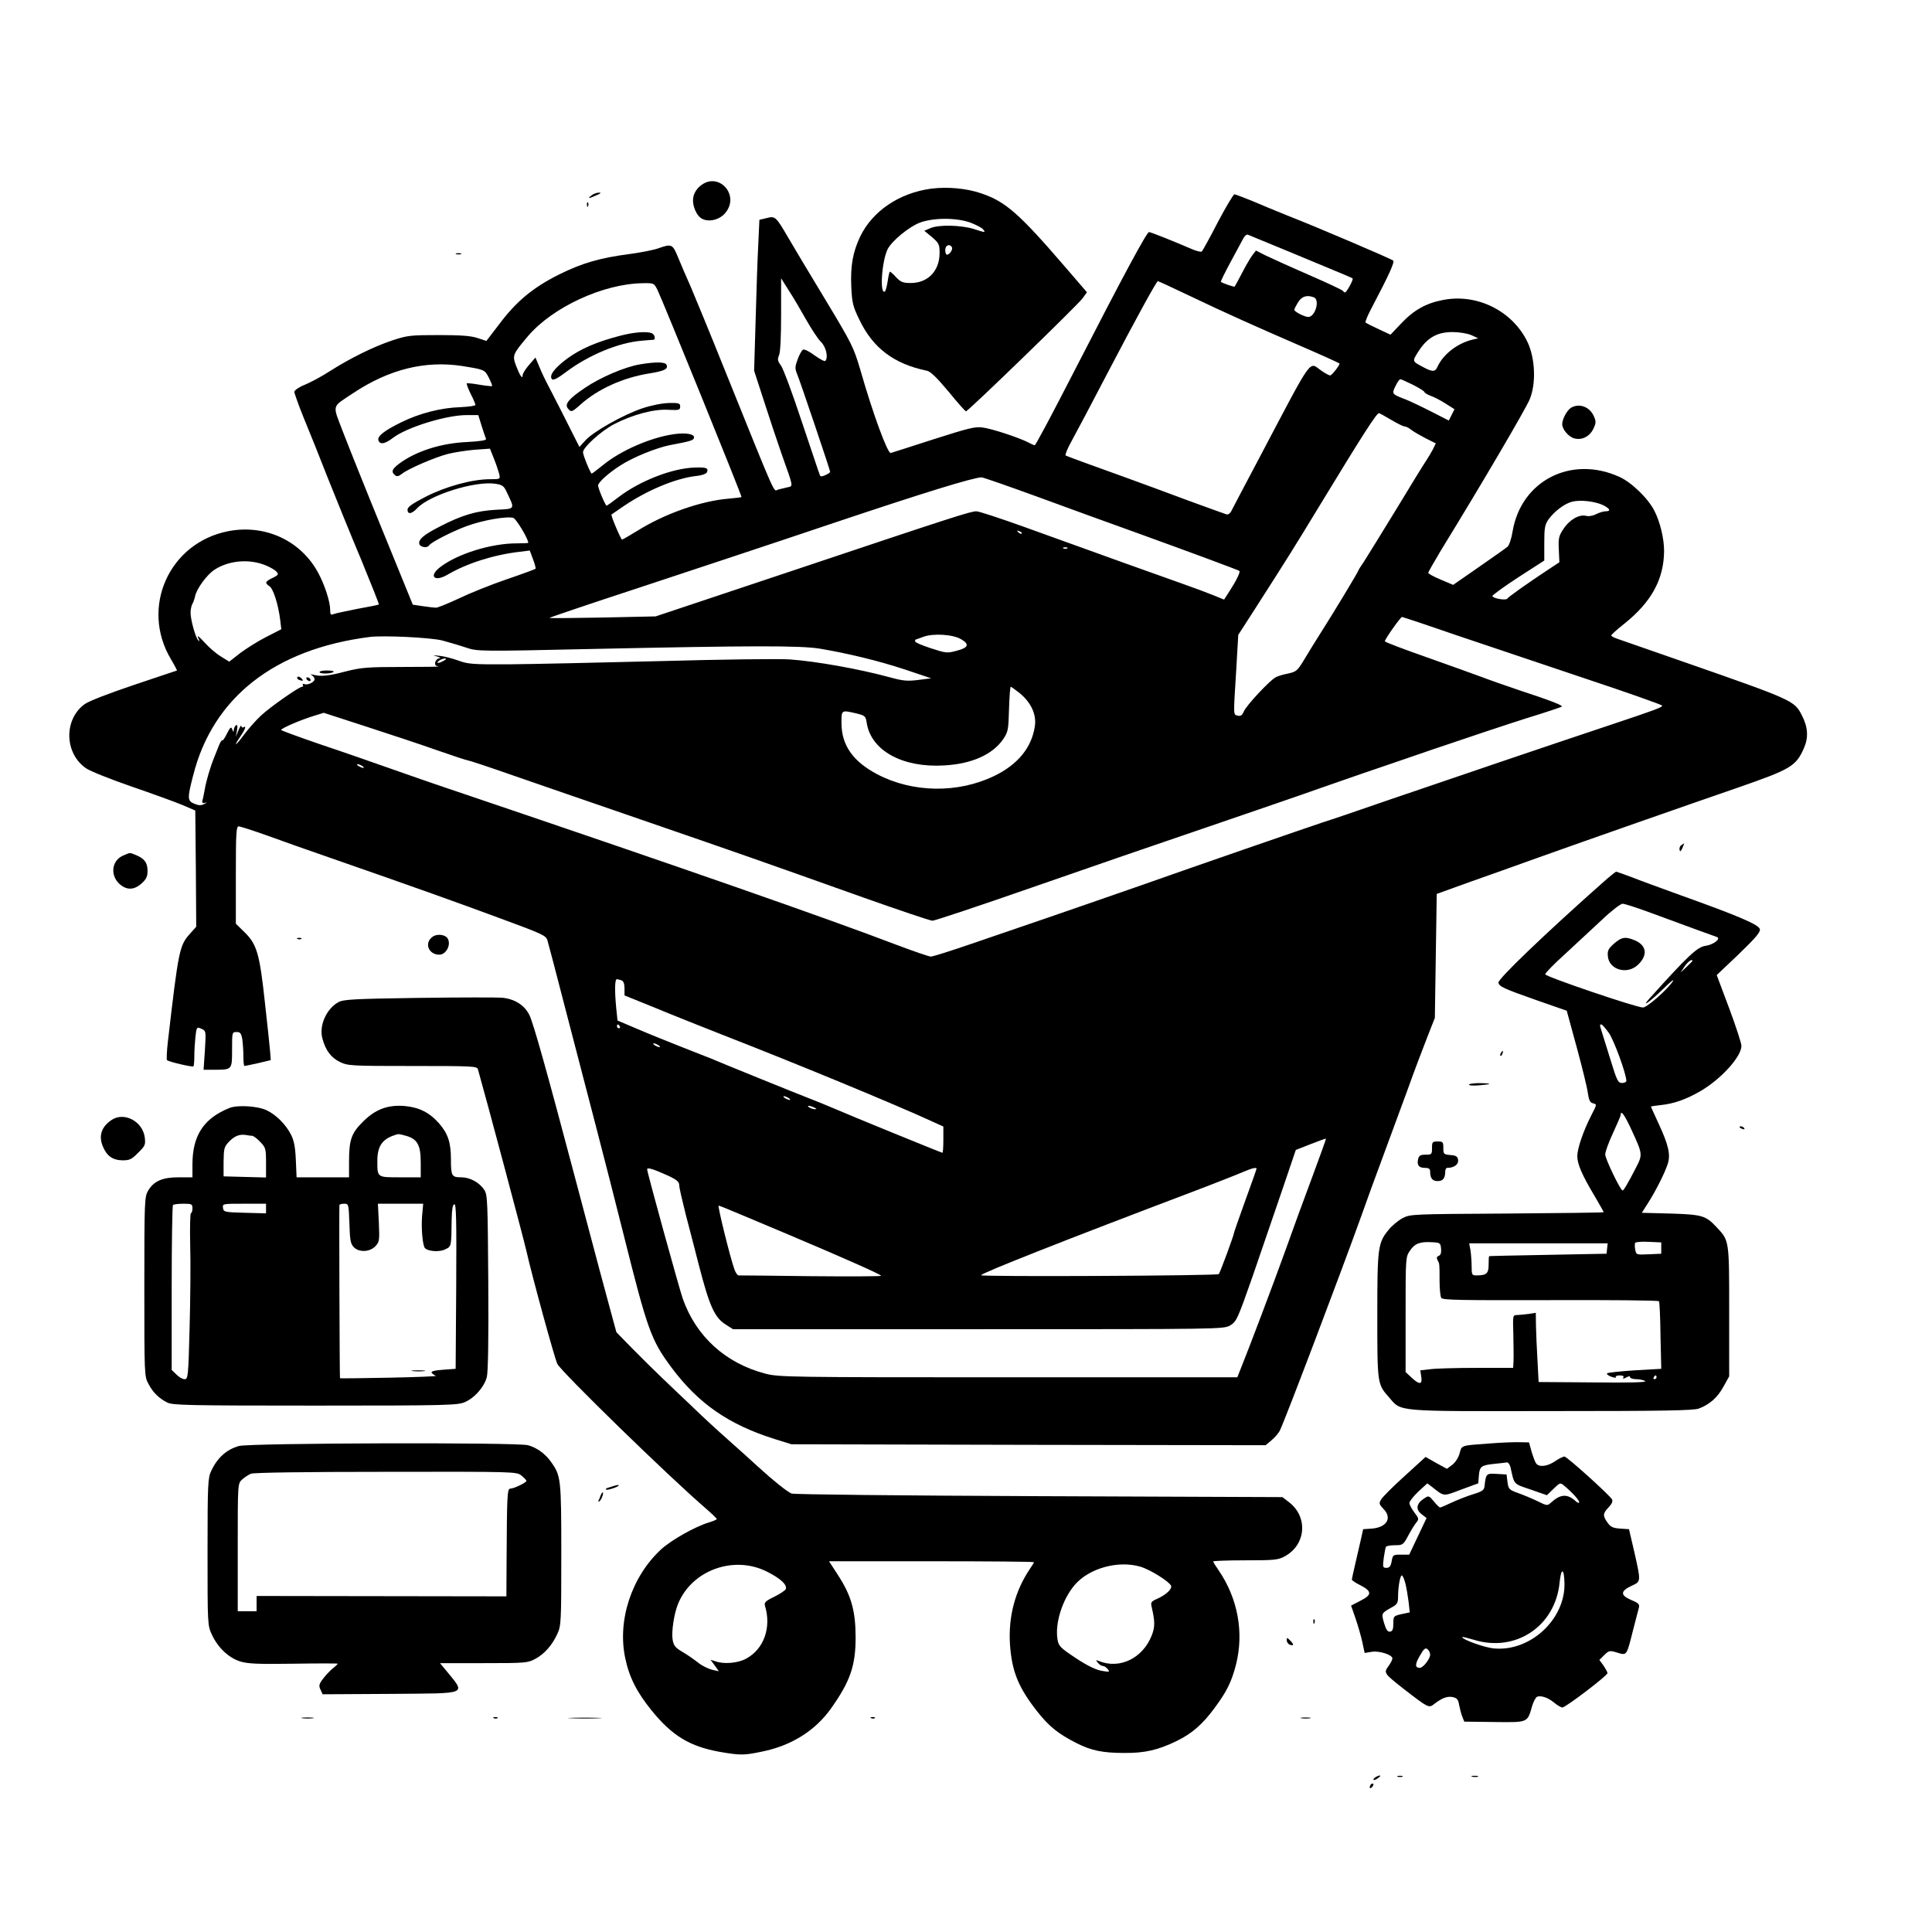 <?xml version="1.0" standalone="no"?>
<!DOCTYPE svg PUBLIC "-//W3C//DTD SVG 20010904//EN"
 "http://www.w3.org/TR/2001/REC-SVG-20010904/DTD/svg10.dtd">
<svg version="1.0" xmlns="http://www.w3.org/2000/svg"
 width="1024pt" height="1024pt" viewBox="0 0 1024 1024"
 preserveAspectRatio="xMidYMid meet">

<g transform="translate(0,1024) scale(0.1,-0.1)"
fill="#000000" stroke="none">
<path d="M3711 9254 c-18 -14 -33 -39 -36 -58 -9 -43 17 -103 49 -117 37 -17
91 -3 120 32 81 96 -38 224 -133 143z"/>
<path d="M4935 9240 c-169 -23 -310 -118 -376 -254 -39 -83 -52 -155 -47 -267
4 -85 9 -104 43 -174 72 -150 183 -234 358 -270 19 -4 52 -36 114 -110 47 -58
89 -105 93 -105 11 0 592 563 618 599 l23 32 -118 137 c-241 280 -314 344
-442 387 -77 27 -181 36 -266 25z m209 -180 c30 -12 60 -27 66 -35 15 -19 15
-19 -51 2 -67 20 -183 23 -227 4 l-33 -14 41 -34 c37 -32 40 -39 40 -84 0 -95
-62 -159 -153 -159 -41 0 -53 5 -77 30 -15 17 -30 30 -33 30 -3 0 -8 -22 -12
-50 -4 -27 -11 -52 -15 -55 -29 -18 -16 164 15 225 23 44 112 117 168 139 72
28 197 28 271 1z m-99 -130 c7 -12 -12 -40 -26 -40 -5 0 -9 11 -9 25 0 25 23
35 35 15z"/>
<path d="M3136 9205 c-25 -19 -17 -19 25 0 24 10 28 14 14 14 -11 0 -29 -6
-39 -14z"/>
<path d="M6455 9063 c-42 -82 -81 -152 -85 -156 -3 -4 -29 2 -56 14 -90 39
-215 89 -224 89 -12 0 -140 -238 -390 -725 -133 -259 -211 -405 -216 -405 -3
0 -19 7 -36 16 -49 25 -188 71 -239 78 -40 6 -75 -3 -260 -62 -118 -38 -220
-71 -228 -73 -16 -4 -94 206 -160 437 -37 125 -44 139 -186 375 -81 134 -170
282 -197 329 -66 113 -69 116 -115 104 l-38 -9 -6 -130 c-4 -71 -10 -252 -14
-400 l-8 -270 52 -160 c28 -88 71 -216 95 -285 63 -177 61 -166 29 -173 -16
-4 -37 -9 -49 -12 -26 -8 0 -66 -289 650 -73 182 -152 373 -174 425 -23 52
-54 123 -68 158 -28 68 -33 71 -103 46 -25 -9 -92 -22 -150 -30 -161 -21 -254
-48 -377 -109 -138 -69 -226 -142 -316 -262 l-69 -90 -46 15 c-35 12 -89 16
-207 16 -149 0 -166 -2 -245 -28 -99 -33 -223 -94 -333 -164 -43 -28 -103 -60
-133 -72 -30 -12 -54 -29 -54 -37 0 -7 22 -69 49 -136 28 -67 86 -212 129
-322 44 -110 123 -305 177 -433 53 -129 95 -235 93 -236 -1 -2 -52 -12 -113
-23 -60 -12 -118 -24 -127 -28 -15 -6 -18 -2 -18 22 0 43 -28 130 -62 194 -91
172 -280 261 -476 224 -315 -60 -470 -404 -306 -679 19 -32 33 -59 32 -60 -2
0 -104 -35 -227 -76 -134 -45 -240 -86 -262 -102 -112 -81 -108 -261 7 -340
21 -15 129 -58 239 -96 110 -38 232 -82 270 -98 l70 -30 3 -308 2 -308 -34
-38 c-55 -62 -60 -86 -116 -569 -6 -51 -8 -96 -5 -100 10 -9 134 -38 140 -33
3 3 5 28 5 56 0 28 3 74 6 103 6 50 7 51 32 40 24 -11 24 -11 18 -114 l-7
-103 53 0 c99 0 98 -1 98 106 0 92 0 94 24 94 19 0 24 -6 30 -37 3 -21 6 -62
6 -90 0 -29 2 -53 6 -53 3 0 35 7 72 15 l67 16 -3 42 c-2 23 -14 142 -28 264
-28 258 -42 308 -109 373 l-45 44 0 258 c0 220 2 258 15 258 8 0 76 -22 152
-49 76 -28 224 -80 328 -116 463 -161 686 -241 910 -324 225 -83 240 -90 247
-117 5 -16 47 -177 94 -359 47 -181 119 -458 160 -615 41 -157 108 -419 149
-583 128 -511 146 -559 253 -704 143 -192 303 -303 547 -380 l90 -28 1257 -3
1256 -2 31 26 c18 15 38 38 45 53 24 47 321 829 433 1141 24 69 75 208 113
310 38 102 96 261 130 353 33 93 80 216 103 275 l42 107 5 329 5 328 180 65
c99 35 243 86 320 114 197 71 862 304 1095 384 282 98 308 113 351 209 25 57
22 112 -11 175 -39 77 -47 81 -615 279 -181 63 -345 120 -362 126 -18 6 -33
14 -33 18 0 4 31 32 69 62 144 115 210 236 211 386 0 65 -21 153 -51 212 -34
67 -122 152 -187 181 -255 115 -520 -21 -565 -290 -6 -37 -18 -74 -27 -81 -8
-7 -76 -55 -151 -107 l-137 -95 -66 28 c-36 15 -66 31 -66 36 0 4 31 58 68
120 217 353 449 749 470 800 34 83 29 213 -10 299 -78 167 -267 263 -450 227
-89 -17 -154 -53 -220 -123 l-58 -61 -62 29 c-35 16 -66 32 -70 35 -4 3 11 39
33 80 92 175 122 241 113 249 -10 9 -398 175 -564 240 -58 23 -141 58 -186 77
-45 18 -86 34 -91 34 -6 0 -45 -66 -88 -147z m380 -158 c325 -135 330 -137
334 -141 6 -5 -32 -74 -40 -74 -4 0 -9 4 -11 8 -1 4 -84 43 -183 86 -99 43
-202 90 -229 103 l-49 25 -18 -23 c-10 -13 -35 -55 -55 -94 -20 -38 -38 -72
-40 -74 -3 -3 -62 17 -73 25 -2 2 20 47 49 101 29 54 60 111 68 126 8 16 19
26 26 23 6 -2 106 -44 221 -91z m-2562 -360 c28 -49 63 -103 79 -118 27 -27
39 -83 22 -100 -4 -4 -29 10 -56 29 -26 20 -54 34 -61 31 -6 -2 -20 -25 -29
-51 -15 -40 -15 -50 -3 -79 16 -38 175 -509 175 -518 0 -3 -11 -11 -25 -17
-20 -9 -27 -9 -30 1 -3 6 -45 133 -95 281 -49 149 -99 283 -111 299 -18 24
-19 33 -10 54 7 15 11 97 11 216 l0 192 41 -65 c23 -35 64 -105 92 -155z
m2045 121 c171 -82 339 -157 567 -256 107 -46 206 -91 214 -96 6 -5 -40 -64
-49 -64 -5 0 -26 11 -46 25 -69 47 -37 92 -330 -463 -77 -144 -143 -272 -149
-283 -6 -11 -17 -18 -25 -15 -8 2 -100 36 -205 74 -104 39 -248 92 -320 118
-71 26 -172 62 -224 81 -52 19 -98 36 -103 39 -4 3 10 38 32 77 22 40 106 198
186 352 158 302 264 495 271 495 3 0 84 -38 181 -84z m-2833 37 c30 -63 445
-1084 445 -1097 0 -2 -31 -6 -68 -9 -147 -12 -340 -80 -485 -171 -41 -25 -77
-46 -80 -46 -6 0 -61 129 -56 133 2 1 31 21 64 44 124 84 274 147 383 160 32
3 56 12 59 20 9 22 -3 27 -63 25 -120 -3 -294 -71 -407 -158 -31 -24 -59 -44
-62 -44 -6 0 -45 91 -45 107 0 16 54 65 118 106 68 44 192 94 264 108 107 20
122 25 126 37 7 21 -40 30 -105 21 -122 -17 -282 -86 -377 -164 -31 -25 -57
-45 -60 -45 -6 0 -46 97 -46 113 0 26 95 112 165 149 97 50 211 81 288 76 56
-3 62 -1 62 17 0 18 -6 20 -60 19 -36 -1 -92 -12 -140 -28 -102 -34 -264 -126
-303 -171 l-31 -34 -79 157 c-44 86 -87 171 -96 187 -9 17 -26 53 -37 80 l-21
50 -34 -39 c-19 -22 -34 -46 -34 -55 0 -24 -15 -1 -35 51 -20 55 -18 60 63
156 131 154 399 278 608 281 60 1 60 1 79 -36z m3479 -39 c33 -13 7 -104 -30
-104 -19 0 -74 28 -74 38 0 4 9 22 20 40 20 32 47 40 84 26z m834 -200 l37
-17 -30 -7 c-80 -19 -157 -78 -187 -146 -12 -26 -27 -26 -78 2 -56 30 -56 28
-21 83 46 71 98 101 179 101 36 0 78 -7 100 -16z m-5348 -164 c118 -19 119
-19 141 -62 11 -22 19 -42 17 -44 -3 -2 -32 1 -67 7 -34 6 -64 9 -67 7 -2 -3
7 -28 21 -56 14 -27 25 -54 25 -58 0 -5 -35 -10 -79 -12 -102 -3 -217 -32
-316 -81 -91 -45 -127 -74 -119 -96 9 -23 35 -18 78 15 74 56 282 120 390 120
l61 0 18 -58 c10 -31 20 -62 23 -68 3 -8 -30 -13 -103 -17 -128 -6 -250 -43
-338 -101 -56 -38 -66 -55 -41 -75 10 -8 19 -6 38 9 34 26 172 86 242 104 31
8 94 18 139 22 l84 6 21 -53 c12 -30 24 -66 28 -81 6 -28 6 -28 -49 -28 -94 0
-233 -38 -339 -92 -72 -37 -98 -55 -98 -69 0 -27 22 -24 51 7 65 70 307 146
414 130 39 -6 46 -11 63 -49 42 -88 44 -84 -60 -89 -105 -6 -182 -29 -299 -90
-85 -43 -114 -69 -106 -93 7 -16 42 -21 51 -6 11 17 118 72 198 102 86 32 215
54 249 44 15 -5 79 -111 79 -132 0 -2 -28 -3 -62 -3 -134 0 -313 -55 -405
-126 -63 -48 -31 -81 39 -40 102 60 244 105 379 121 l57 7 17 -46 c10 -26 16
-48 13 -51 -2 -2 -71 -28 -154 -56 -82 -28 -196 -74 -254 -102 -58 -27 -112
-49 -120 -48 -8 0 -39 4 -68 8 l-54 8 -159 390 c-88 215 -182 450 -210 523
-58 153 -64 130 54 209 190 126 381 173 577 143z m5040 -100 c33 -17 60 -34
60 -38 0 -4 15 -13 33 -20 18 -6 54 -25 79 -41 l47 -30 -15 -30 -15 -30 -92
47 c-51 26 -112 55 -137 65 -73 28 -74 29 -54 70 10 21 21 37 26 37 5 0 35
-14 68 -30z m-117 -185 c32 -19 64 -35 71 -35 7 0 24 -8 37 -19 13 -10 48 -30
77 -45 l52 -26 -16 -33 c-9 -17 -25 -43 -34 -57 -10 -14 -82 -131 -160 -260
-79 -129 -156 -254 -171 -277 -16 -23 -29 -44 -29 -46 0 -6 -128 -218 -191
-317 -30 -47 -72 -115 -94 -152 -38 -63 -43 -68 -88 -78 -27 -5 -56 -14 -66
-20 -31 -16 -155 -149 -168 -180 -9 -21 -17 -27 -33 -23 -24 6 -23 -4 -8 238
l11 190 87 135 c182 284 211 331 332 530 250 411 314 510 327 510 3 0 32 -16
64 -35z m-1866 -411 c158 -58 394 -144 523 -190 271 -98 533 -195 539 -200 6
-6 -17 -53 -51 -105 l-30 -47 -59 24 c-32 13 -102 39 -156 58 -106 37 -470
168 -841 302 -128 46 -243 84 -257 84 -31 0 -118 -28 -975 -315 l-725 -242
-280 -6 c-154 -3 -281 -4 -283 -2 -2 1 212 74 475 160 263 87 726 240 1028
342 498 167 741 241 787 243 9 0 146 -48 305 -106z m2989 -41 c38 -19 44 -33
14 -33 -12 0 -34 -7 -50 -15 -17 -9 -40 -13 -54 -9 -36 9 -88 -21 -119 -69
-25 -37 -28 -50 -25 -110 l3 -67 -65 -43 c-104 -69 -205 -140 -211 -150 -8
-11 -79 2 -79 14 0 5 62 50 137 99 l138 89 0 93 c0 81 3 97 23 126 31 42 84
83 125 93 43 11 120 2 163 -18z m-3081 -151 c-3 -3 -11 0 -18 7 -9 10 -8 11 6
5 10 -3 15 -9 12 -12z m242 -78 c-3 -3 -12 -4 -19 -1 -8 3 -5 6 6 6 11 1 17
-2 13 -5z m-4243 -93 c23 -10 47 -24 53 -33 11 -12 7 -17 -22 -31 -40 -19 -43
-27 -17 -44 20 -12 47 -97 57 -178 l6 -50 -78 -40 c-42 -21 -104 -60 -138 -85
l-60 -47 -45 28 c-25 15 -64 49 -88 76 -27 30 -39 38 -32 23 9 -19 9 -22 1
-14 -14 13 -41 108 -41 147 0 15 4 35 9 45 6 9 12 28 15 42 8 39 61 112 101
139 78 52 191 61 279 22z m6297 -365 c151 -51 460 -155 687 -231 226 -75 412
-141 412 -145 0 -9 -34 -22 -280 -104 -306 -102 -816 -275 -1155 -391 -170
-59 -335 -115 -365 -124 -84 -28 -673 -231 -975 -338 -148 -52 -367 -127 -485
-168 -118 -40 -301 -103 -406 -139 -105 -36 -200 -66 -210 -66 -11 0 -91 28
-179 61 -380 145 -1138 409 -2260 789 -176 59 -378 129 -450 155 -71 25 -225
79 -342 118 -117 40 -212 75 -213 78 0 9 103 53 171 74 l55 17 225 -73 c123
-40 293 -96 377 -126 83 -29 156 -53 161 -53 6 0 106 -33 223 -74 117 -41 438
-151 713 -246 528 -182 605 -209 1158 -406 192 -68 358 -124 369 -124 12 0
249 79 527 176 278 97 702 243 941 324 239 82 500 171 580 200 80 28 183 64
230 80 47 16 218 74 380 130 162 55 380 128 484 161 104 32 191 61 194 64 6 6
-59 32 -218 84 -80 27 -174 60 -210 74 -36 13 -165 60 -287 103 -123 43 -223
81 -223 85 0 11 83 129 91 129 3 0 130 -42 280 -94z m-2617 -24 c46 -27 39
-45 -23 -61 -51 -14 -57 -13 -137 13 -46 15 -84 31 -84 37 0 5 1 9 3 9 1 0 20
7 42 15 51 19 155 13 199 -13z m-2749 -7 c33 -9 89 -25 124 -37 64 -21 64 -21
700 -7 806 17 1073 18 1176 1 149 -25 310 -64 450 -110 l140 -47 -69 -9 c-58
-7 -80 -5 -149 14 -166 45 -391 85 -532 95 -55 4 -363 0 -685 -9 -322 -8 -682
-16 -800 -17 -195 -1 -220 1 -271 20 -31 11 -76 23 -100 25 -36 4 -38 4 -14
-3 17 -5 23 -9 14 -10 -9 0 -19 -10 -22 -20 -3 -15 1 -21 17 -23 11 -2 -73 -3
-189 -3 -187 0 -220 -3 -300 -23 -95 -25 -134 -29 -175 -18 -14 3 -18 3 -10
-1 8 -5 16 -13 17 -20 4 -16 -34 -36 -53 -29 -9 3 -12 1 -9 -4 3 -6 2 -10 -4
-10 -16 0 -169 -107 -218 -153 -25 -23 -65 -68 -89 -100 -47 -64 -60 -69 -19
-9 26 38 32 58 15 47 -5 -3 -10 0 -11 7 0 7 -7 -3 -15 -22 l-14 -35 6 34 c4
23 3 31 -5 27 -6 -4 -11 -15 -12 -24 0 -14 -2 -14 -8 2 -6 16 -10 13 -28 -22
-11 -23 -22 -39 -25 -36 -3 2 -11 -10 -18 -28 -7 -18 -18 -46 -25 -63 -20 -48
-43 -127 -50 -170 -4 -22 -9 -48 -12 -57 -3 -13 0 -17 14 -13 11 4 9 1 -4 -6
-17 -9 -29 -9 -53 1 -37 15 -38 28 -6 151 104 412 432 669 936 733 74 9 326
-3 385 -19z m5 -108 c-14 -8 -27 -12 -30 -10 -7 6 23 23 40 23 8 0 4 -6 -10
-13z m3056 -172 c59 -49 88 -112 79 -173 -16 -114 -91 -205 -216 -265 -193
-93 -432 -89 -619 9 -129 68 -190 154 -190 272 0 70 -1 69 78 51 48 -12 50
-14 56 -52 24 -146 190 -237 410 -224 146 8 256 57 313 139 26 39 28 49 31
160 2 65 6 118 9 118 3 0 25 -16 49 -35z m-3486 -385 c8 -5 11 -10 5 -10 -5 0
-17 5 -25 10 -8 5 -10 10 -5 10 6 0 17 -5 25 -10z m1374 -1136 c11 -4 16 -19
16 -43 l0 -37 163 -66 c89 -37 250 -101 357 -143 390 -152 913 -368 1113 -460
l57 -26 0 -70 c0 -38 -2 -69 -5 -69 -5 0 -498 201 -575 235 -30 13 -89 37
-130 53 -70 27 -465 187 -520 211 -14 5 -83 33 -155 61 -71 28 -178 71 -236
96 l-106 45 -7 67 c-9 95 -7 152 3 152 5 0 16 -3 25 -6z m-9 -244 c3 -5 1 -10
-4 -10 -6 0 -11 5 -11 10 0 6 2 10 4 10 3 0 8 -4 11 -10z m205 -100 c8 -5 11
-10 5 -10 -5 0 -17 5 -25 10 -8 5 -10 10 -5 10 6 0 17 -5 25 -10z m690 -280
c8 -5 11 -10 5 -10 -5 0 -17 5 -25 10 -8 5 -10 10 -5 10 6 0 17 -5 25 -10z
m135 -50 c13 -6 15 -9 5 -9 -8 0 -22 4 -30 9 -18 12 -2 12 25 0z m2641 -366
c-41 -109 -106 -287 -144 -394 -63 -175 -192 -516 -237 -627 l-17 -43 -1212 0
c-1166 0 -1216 1 -1288 19 -212 55 -369 197 -440 400 -20 59 -188 667 -188
683 0 12 30 3 108 -32 50 -23 62 -34 62 -52 0 -13 16 -81 34 -153 19 -71 50
-193 70 -270 57 -221 84 -280 145 -317 l36 -23 1300 0 c1290 0 1300 0 1335 20
33 20 39 31 119 260 45 132 116 337 156 455 l73 215 79 31 c43 17 79 30 81 29
1 -1 -31 -91 -72 -201z m-296 42 c0 -3 -27 -79 -60 -170 -33 -91 -60 -169 -60
-172 0 -11 -73 -208 -80 -217 -8 -9 -1260 -15 -1260 -6 0 11 470 196 1120 442
124 47 245 95 270 106 44 19 70 25 70 17z m-2725 -247 c66 -28 176 -74 245
-103 295 -125 490 -211 490 -218 0 -3 -168 -4 -372 -2 -205 3 -378 4 -383 4
-6 0 -17 15 -23 34 -22 61 -90 336 -83 336 3 0 60 -23 126 -51z"/>
<path d="M3285 8460 c-123 -32 -208 -69 -278 -120 -69 -51 -99 -92 -81 -110 7
-7 32 6 75 39 119 89 277 155 399 165 30 3 58 5 63 5 14 2 7 29 -9 35 -28 11
-98 5 -169 -14z"/>
<path d="M3393 8309 c-80 -13 -213 -70 -293 -125 -85 -57 -109 -86 -90 -109
17 -21 21 -20 66 20 92 83 227 144 367 166 79 13 99 23 90 45 -6 16 -56 17
-140 3z"/>
<path d="M1694 6679 c-6 -11 56 -12 73 -1 6 4 -6 8 -28 8 -22 1 -42 -2 -45 -7z"/>
<path d="M1576 6651 c-3 -5 1 -12 10 -15 22 -8 25 -4 9 11 -8 7 -16 9 -19 4z"/>
<path d="M1625 6640 c3 -5 11 -10 16 -10 6 0 7 5 4 10 -3 6 -11 10 -16 10 -6
0 -7 -4 -4 -10z"/>
<path d="M3111 9154 c0 -11 3 -14 6 -6 3 7 2 16 -1 19 -3 4 -6 -2 -5 -13z"/>
<path d="M2418 8893 c6 -2 18 -2 25 0 6 3 1 5 -13 5 -14 0 -19 -2 -12 -5z"/>
<path d="M8327 8079 c-21 -12 -47 -61 -47 -87 0 -28 35 -69 66 -76 39 -10 80
11 99 51 14 29 15 40 4 64 -21 52 -77 74 -122 48z"/>
<path d="M8912 5761 c-8 -5 -12 -16 -10 -25 2 -12 6 -10 15 9 6 14 10 25 10
25 -1 0 -8 -4 -15 -9z"/>
<path d="M652 5705 c-58 -25 -69 -99 -23 -146 39 -38 80 -39 122 -1 24 22 31
36 31 65 0 44 -15 65 -59 84 -38 15 -30 16 -71 -2z"/>
<path d="M8496 5563 c-306 -271 -558 -513 -554 -531 4 -21 25 -31 207 -95
l155 -54 53 -194 c29 -107 56 -216 59 -243 5 -36 12 -50 25 -53 24 -7 24 -4
-7 -65 -43 -84 -74 -176 -74 -216 0 -42 26 -102 94 -215 25 -43 46 -80 46 -82
0 -2 -231 -5 -512 -7 -508 -3 -513 -3 -555 -25 -22 -12 -55 -39 -72 -60 -58
-70 -61 -93 -61 -455 0 -361 0 -364 61 -433 69 -79 22 -75 859 -74 597 0 752
3 783 13 57 21 100 58 132 117 l30 54 0 345 c0 382 1 374 -69 448 -55 59 -76
65 -243 70 l-151 4 33 52 c41 64 89 159 105 209 15 49 3 100 -51 216 -21 46
-39 85 -39 86 0 1 24 5 53 8 69 7 134 30 210 74 111 65 217 183 217 240 0 13
-29 103 -65 199 l-66 176 116 110 c86 83 115 116 113 132 -3 24 -107 69 -423
182 -99 36 -215 78 -257 95 -43 16 -80 29 -82 29 -3 0 -35 -26 -70 -57z m261
-164 c176 -65 324 -119 342 -125 25 -8 -16 -41 -59 -47 -44 -6 -92 -51 -299
-281 -46 -52 7 -13 77 55 35 35 58 53 49 39 -28 -44 -137 -140 -159 -140 -36
0 -518 164 -518 176 0 7 48 56 108 110 59 55 147 136 195 181 48 46 97 83 107
83 11 0 82 -23 157 -51z m213 -252 c0 -2 -14 -16 -32 -33 l-31 -29 22 33 c18
26 41 42 41 29z m-444 -380 c27 -36 94 -219 94 -256 0 -6 -10 -11 -23 -11 -21
0 -27 12 -61 123 -21 67 -42 135 -47 151 -11 35 -11 36 -1 36 4 0 21 -20 38
-43z m122 -517 c58 -126 59 -129 24 -197 -41 -80 -66 -123 -72 -123 -11 0 -92
168 -92 191 0 14 18 64 41 113 22 48 41 91 41 97 0 29 22 -2 58 -81z m-1010
-628 c2 -22 -2 -34 -12 -38 -11 -4 -13 -11 -7 -22 11 -21 11 -18 11 -109 0
-43 4 -84 9 -92 7 -12 101 -13 579 -12 314 1 572 -1 575 -6 3 -4 7 -87 8 -183
l4 -175 -140 -8 c-77 -5 -143 -12 -147 -16 -4 -4 6 -12 22 -18 17 -6 28 -7 24
-2 -3 5 7 9 21 9 16 0 24 -4 19 -11 -4 -8 0 -8 15 0 14 8 21 8 21 1 0 -5 15
-10 33 -10 17 0 39 -5 47 -10 10 -7 -83 -9 -275 -7 l-290 2 -6 115 c-4 63 -7
146 -8 183 l-1 69 -37 -6 c-21 -3 -49 -5 -62 -6 -23 0 -23 -1 -20 -102 1 -57
2 -120 1 -140 l-2 -38 -192 0 c-106 0 -217 -3 -247 -7 l-53 -6 5 -34 c7 -42
-10 -44 -52 -4 l-31 29 0 305 c0 299 0 305 23 338 25 38 53 49 117 45 43 -2
45 -4 48 -34z m1167 3 l0 -30 -66 -3 c-66 -3 -67 -3 -72 25 -3 15 -3 31 0 36
2 4 35 7 71 5 l67 -3 0 -30z m-287 -2 l-3 -28 -310 -6 c-170 -3 -311 -6 -312
-7 -2 -1 -3 -22 -3 -46 0 -46 -11 -56 -67 -56 -21 0 -23 5 -23 48 0 26 -3 64
-6 85 l-7 37 367 0 367 0 -3 -27z m262 -683 c0 -5 -5 -10 -11 -10 -5 0 -7 5
-4 10 3 6 8 10 11 10 2 0 4 -4 4 -10z"/>
<path d="M8555 5239 c-30 -27 -36 -37 -33 -67 6 -72 102 -100 159 -46 54 51
47 103 -16 130 -50 21 -70 18 -110 -17z"/>
<path d="M2293 5275 c-46 -32 -22 -95 35 -95 37 0 65 54 44 87 -13 20 -56 25
-79 8z"/>
<path d="M1578 5263 c7 -3 16 -2 19 1 4 3 -2 6 -13 5 -11 0 -14 -3 -6 -6z"/>
<path d="M2220 4951 c-349 -5 -399 -8 -427 -23 -64 -36 -103 -125 -84 -193 17
-63 46 -101 93 -124 43 -20 57 -21 385 -21 316 0 341 -1 346 -17 40 -140 242
-896 257 -963 29 -130 150 -571 164 -599 23 -44 589 -596 788 -767 31 -27 57
-52 57 -55 1 -3 -18 -11 -41 -18 -73 -22 -198 -92 -254 -143 -156 -144 -233
-376 -190 -577 21 -101 62 -181 139 -276 109 -135 204 -192 361 -220 110 -19
128 -19 224 1 155 31 282 110 366 228 101 142 131 226 131 376 0 142 -23 223
-93 331 l-48 74 543 0 c299 0 543 -2 543 -5 0 -3 -9 -18 -21 -35 -79 -117
-115 -253 -106 -400 10 -145 45 -230 146 -358 63 -79 109 -116 207 -166 79
-40 140 -52 254 -52 108 -1 179 16 276 63 82 40 138 89 202 176 65 88 89 137
113 229 43 170 10 351 -92 500 -16 23 -29 44 -29 47 0 3 77 6 171 6 157 0 174
2 210 22 112 62 122 209 21 286 l-35 27 -1291 5 c-737 3 -1300 9 -1311 14 -26
12 -95 67 -176 141 -36 33 -108 98 -160 144 -52 46 -135 122 -184 170 -50 47
-124 118 -165 157 -41 39 -113 110 -159 157 l-84 86 -28 103 c-27 97 -80 297
-185 693 -157 593 -226 839 -248 885 -26 53 -79 86 -146 92 -25 2 -223 2 -440
-1z m1845 -3041 c72 -36 108 -70 100 -92 -3 -8 -31 -26 -61 -41 -49 -24 -55
-31 -49 -50 34 -113 -6 -226 -98 -277 -43 -25 -120 -32 -166 -15 l-25 8 22
-30 22 -31 -36 8 c-20 5 -53 21 -73 37 -20 16 -57 42 -83 57 -39 23 -47 33
-53 65 -7 43 8 142 30 193 74 177 296 256 470 168z m1980 26 c53 -16 153 -79
162 -101 6 -18 -28 -49 -76 -70 -29 -13 -33 -18 -27 -42 18 -78 18 -105 1
-150 -47 -121 -169 -182 -280 -137 -18 7 -18 6 -6 -9 7 -9 19 -17 26 -17 7 0
19 -7 26 -17 13 -15 10 -16 -31 -9 -30 5 -75 26 -137 67 -84 56 -92 64 -98
100 -14 84 25 210 90 287 76 90 231 133 350 98z"/>
<path d="M7955 4659 c-4 -6 -5 -12 -2 -15 2 -3 7 2 10 11 7 17 1 20 -8 4z"/>
<path d="M7786 4492 c-3 -5 18 -7 47 -5 75 6 81 11 15 12 -31 1 -59 -3 -62 -7z"/>
<path d="M1215 4367 c-136 -55 -195 -146 -195 -299 l0 -68 -73 0 c-86 0 -132
-20 -162 -71 -19 -33 -20 -52 -20 -509 0 -467 0 -476 22 -515 24 -46 55 -76
100 -99 29 -14 111 -16 785 -16 707 0 755 2 793 19 52 23 101 80 115 131 7 27
10 194 8 503 -3 426 -4 465 -21 490 -26 40 -76 67 -123 67 -50 0 -54 7 -54 97
0 88 -16 135 -63 189 -51 58 -106 85 -183 92 -90 7 -155 -18 -220 -83 -62 -61
-74 -97 -74 -212 l0 -83 -139 0 -139 0 -4 93 c-3 69 -10 103 -26 134 -28 54
-78 104 -128 128 -47 23 -157 30 -199 12z m121 -147 c7 0 26 -14 43 -32 29
-30 31 -36 31 -110 l0 -79 -112 3 -113 3 0 77 c1 71 3 80 29 107 30 31 57 41
91 35 11 -2 25 -4 31 -4z m816 0 c60 -17 78 -49 78 -141 l0 -79 -109 0 c-123
0 -121 -2 -121 88 0 76 26 114 90 135 22 8 22 8 62 -3z m-1132 -385 c0 -14 -4
-25 -8 -25 -4 0 -6 -75 -4 -166 3 -91 1 -289 -3 -440 -7 -262 -8 -274 -27
-274 -10 0 -30 11 -43 25 l-25 24 0 434 c0 238 3 437 7 440 3 4 28 7 55 7 45
0 48 -2 48 -25z m390 0 l0 -26 -112 3 c-109 3 -113 4 -116 26 -3 22 -2 22 112
22 l116 0 0 -25z m442 -79 c2 -85 6 -108 22 -125 27 -30 86 -28 116 4 21 23
22 30 18 125 l-5 100 120 0 120 0 -6 -67 c-5 -65 3 -157 16 -169 17 -17 77
-21 106 -6 34 16 33 12 35 161 1 50 5 76 14 78 10 4 12 -84 10 -434 l-3 -438
-67 -5 c-46 -3 -65 -9 -60 -16 4 -6 14 -13 22 -16 8 -3 -102 -7 -245 -10 -143
-3 -261 -4 -263 -3 -2 2 -5 897 -3 918 1 4 12 7 25 7 24 0 24 -2 28 -104z"/>
<path d="M2188 2973 c18 -2 45 -2 60 0 15 2 0 4 -33 4 -33 0 -45 -2 -27 -4z"/>
<path d="M590 4303 c-53 -36 -68 -84 -45 -139 21 -51 52 -73 104 -74 38 0 49
5 83 40 38 37 40 43 35 83 -12 85 -111 136 -177 90z"/>
<path d="M9220 4266 c0 -2 7 -7 16 -10 8 -3 12 -2 9 4 -6 10 -25 14 -25 6z"/>
<path d="M7590 4155 c0 -33 -2 -35 -34 -35 -26 0 -35 -5 -39 -21 -9 -33 3 -49
34 -49 22 0 29 -5 29 -19 0 -36 12 -51 40 -51 28 0 40 15 40 51 0 10 5 19 10
19 37 0 62 18 58 43 -2 17 -11 23 -40 25 -36 3 -38 5 -38 38 0 31 -2 34 -30
34 -28 0 -30 -3 -30 -35z"/>
<path d="M7891 2589 c-150 -11 -143 -8 -155 -53 -6 -22 -23 -48 -39 -60 l-28
-21 -57 31 -56 32 -112 -102 c-61 -55 -117 -111 -124 -124 -12 -20 -11 -25 14
-51 46 -48 15 -97 -64 -103 l-45 -3 -11 -50 c-6 -27 -20 -86 -30 -130 -10 -44
-19 -83 -19 -87 0 -4 20 -18 45 -30 62 -32 63 -51 1 -82 l-50 -26 24 -69 c13
-38 29 -94 36 -126 l12 -56 37 6 c41 7 110 -16 110 -35 0 -7 -9 -25 -21 -41
-26 -36 -24 -38 84 -123 127 -98 130 -100 158 -78 43 33 70 43 99 37 23 -5 29
-13 34 -43 4 -20 11 -48 17 -62 l10 -25 159 -2 c181 -2 175 -5 201 86 7 23 19
45 26 48 21 8 59 -5 91 -32 17 -14 36 -25 43 -25 17 0 239 169 239 182 0 6
-10 23 -21 40 l-22 30 26 26 c25 24 28 25 68 13 52 -16 50 -18 83 113 14 56
29 111 32 123 5 20 0 26 -41 43 -58 25 -57 47 3 75 50 23 50 20 14 180 l-28
120 -46 3 c-39 3 -51 8 -68 32 -26 37 -25 48 6 81 18 19 23 32 18 42 -15 25
-238 226 -252 227 -7 0 -30 -11 -50 -25 -40 -27 -83 -33 -100 -12 -5 6 -16 35
-24 62 l-14 50 -49 1 c-28 1 -102 -2 -164 -7z m115 -126 c21 -94 13 -86 107
-118 l86 -30 35 34 c35 34 36 34 58 15 41 -34 78 -75 78 -86 0 -6 -8 -4 -18 5
-44 40 -80 39 -129 -5 -22 -20 -22 -20 -75 6 -29 14 -75 33 -103 43 -47 17
-50 21 -55 58 l-5 40 -52 3 c-56 3 -57 3 -65 -67 -2 -19 -14 -27 -61 -41 -32
-10 -83 -30 -113 -44 -30 -14 -57 -26 -61 -26 -4 0 -19 14 -33 32 -27 32 -28
32 -53 15 -40 -26 -45 -57 -13 -82 l27 -21 -46 -97 -46 -97 -44 0 c-41 0 -43
-1 -49 -35 -5 -27 -12 -35 -28 -35 -19 0 -20 4 -14 52 4 28 9 55 12 60 3 4 24
8 48 8 41 0 44 2 71 53 15 28 35 60 43 69 13 16 12 21 -12 52 -14 19 -26 41
-26 50 0 8 21 35 47 60 l48 44 25 -19 c66 -52 57 -51 155 -14 l90 33 3 39 c4
50 12 57 80 64 31 3 63 7 69 8 7 0 15 -11 19 -26z m286 -614 c5 -191 -181
-364 -373 -346 -50 4 -169 47 -169 60 0 3 27 -4 61 -14 221 -69 432 71 455
302 8 81 24 80 26 -2z m-843 -2 c6 -24 13 -68 17 -98 l6 -55 -43 -9 c-43 -10
-44 -11 -44 -50 0 -29 -4 -41 -17 -43 -13 -2 -21 9 -32 45 -15 53 -16 52 43
85 26 14 31 23 31 55 0 52 11 113 20 113 4 0 13 -19 19 -43z m131 -377 c0 -22
-37 -70 -55 -70 -26 0 -26 20 1 65 21 37 29 43 40 34 8 -6 14 -19 14 -29z"/>
<path d="M1267 2576 c-65 -18 -114 -61 -147 -131 -18 -37 -20 -66 -20 -430 0
-389 0 -390 24 -441 31 -66 86 -119 146 -139 40 -13 89 -16 284 -13 130 2 236
2 236 0 0 -2 -13 -15 -30 -28 -16 -14 -39 -39 -51 -56 -18 -24 -20 -34 -10
-54 l11 -24 357 2 c429 4 404 -8 290 133 l-25 30 232 0 c219 0 233 1 272 22
49 26 90 72 118 133 20 43 21 61 21 420 0 404 -2 418 -54 491 -30 43 -75 76
-122 89 -55 16 -1472 12 -1532 -4z m1497 -157 c14 -11 26 -24 26 -28 0 -9 -66
-41 -85 -41 -17 0 -18 -35 -20 -383 l-1 -188 -662 1 -662 1 0 -41 0 -40 -50 0
-50 0 0 338 c0 338 0 339 23 360 12 11 33 25 47 31 16 6 282 10 716 10 685 1
692 1 718 -20z"/>
<path d="M3250 2363 c-8 -2 -21 -7 -29 -9 -8 -2 -12 -7 -9 -9 3 -3 22 1 44 9
35 13 30 21 -6 9z"/>
<path d="M3183 2313 c-3 -10 -8 -22 -11 -27 -3 -5 0 -6 5 -3 11 7 25 47 17 47
-3 0 -7 -8 -11 -17z"/>
<path d="M6961 1644 c0 -11 3 -14 6 -6 3 7 2 16 -1 19 -3 4 -6 -2 -5 -13z"/>
<path d="M6820 1546 c0 -9 7 -19 15 -23 23 -8 25 0 4 21 -17 18 -19 18 -19 2z"/>
<path d="M1603 1133 c15 -2 39 -2 55 0 15 2 2 4 -28 4 -30 0 -43 -2 -27 -4z"/>
<path d="M2618 1133 c7 -3 16 -2 19 1 4 3 -2 6 -13 5 -11 0 -14 -3 -6 -6z"/>
<path d="M3028 1133 c39 -2 105 -2 145 0 39 1 7 3 -73 3 -80 0 -112 -2 -72 -3z"/>
<path d="M4618 1133 c7 -3 16 -2 19 1 4 3 -2 6 -13 5 -11 0 -14 -3 -6 -6z"/>
<path d="M6898 1133 c12 -2 32 -2 45 0 12 2 2 4 -23 4 -25 0 -35 -2 -22 -4z"/>
<path d="M7290 820 c-8 -5 -12 -11 -10 -14 3 -2 14 2 24 10 22 15 10 19 -14 4z"/>
<path d="M7408 823 c6 -2 18 -2 25 0 6 3 1 5 -13 5 -14 0 -19 -2 -12 -5z"/>
<path d="M7803 823 c9 -2 23 -2 30 0 6 3 -1 5 -18 5 -16 0 -22 -2 -12 -5z"/>
<path d="M7267 783 c-4 -3 -7 -11 -7 -17 0 -6 5 -5 12 2 6 6 9 14 7 17 -3 3
-9 2 -12 -2z"/>
</g>
</svg>
